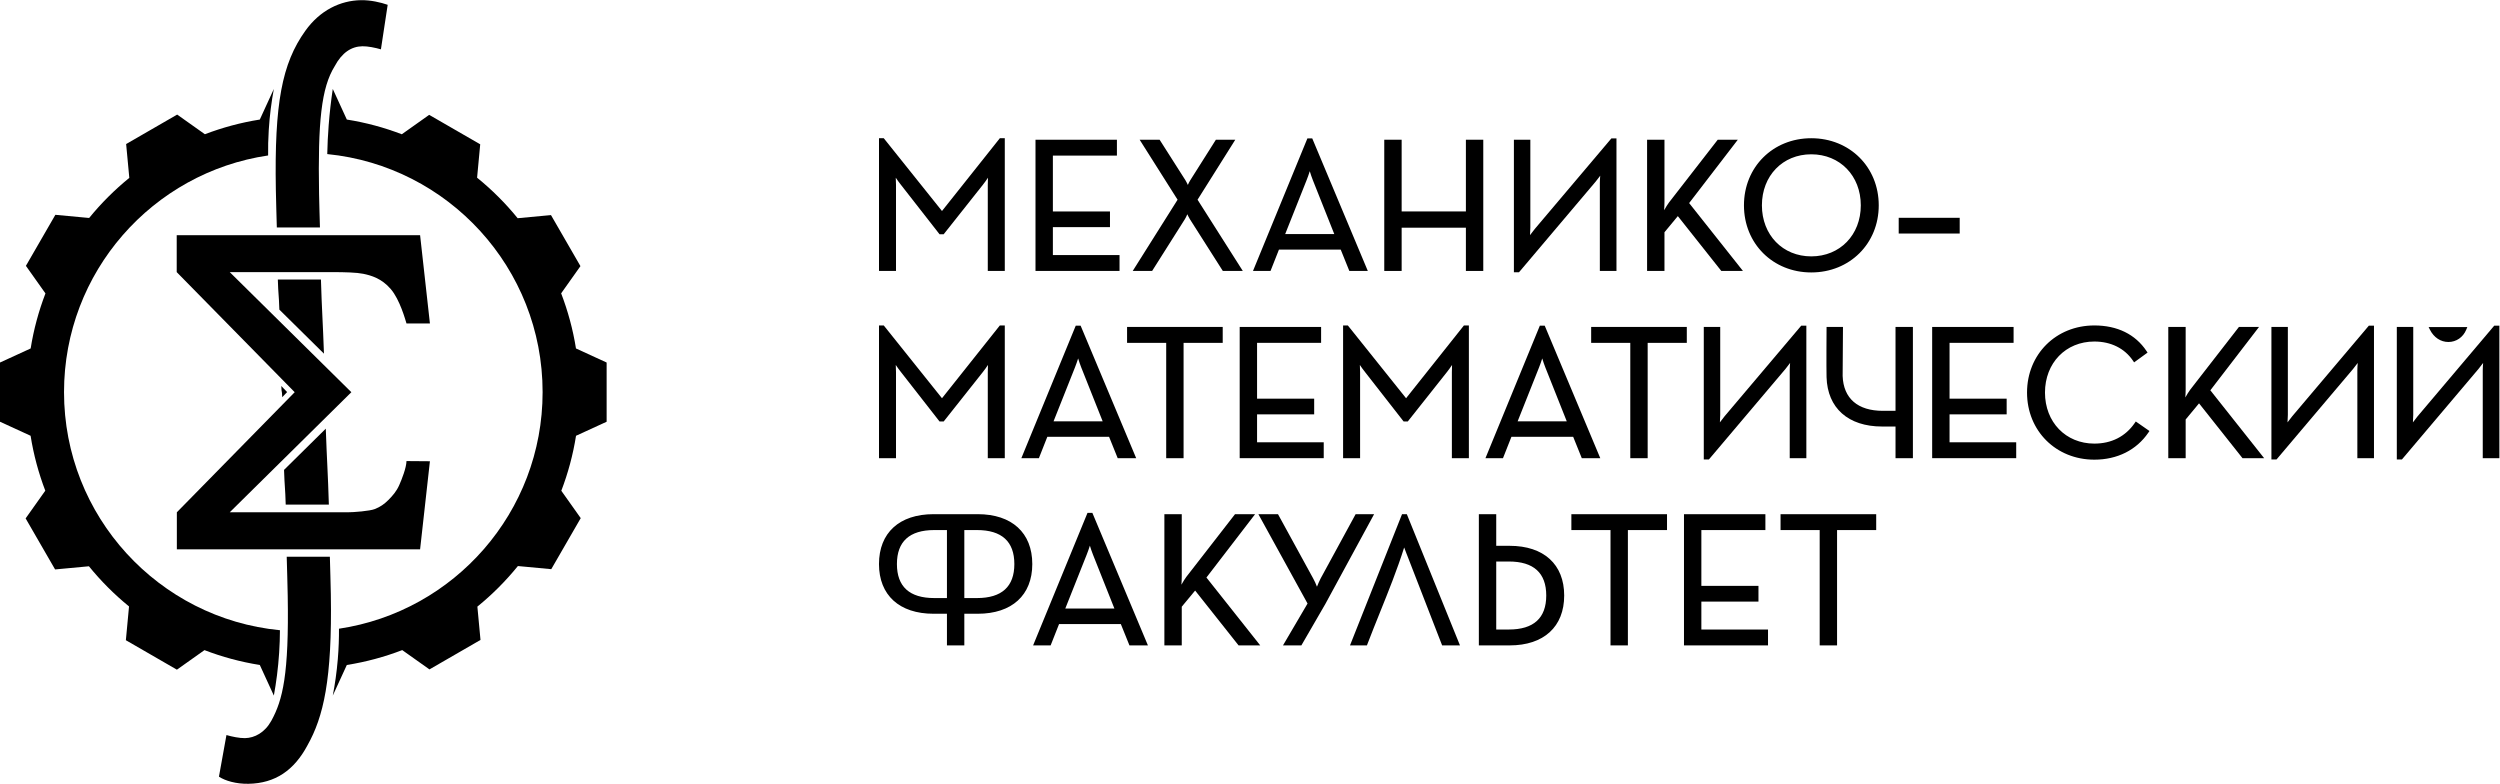 <?xml version="1.0" encoding="UTF-8" standalone="no"?>
<svg
   xmlns:dc="http://purl.org/dc/elements/1.1/"
   xmlns:cc="http://creativecommons.org/ns#"
   xmlns:rdf="http://www.w3.org/1999/02/22-rdf-syntax-ns#"
   xmlns:svg="http://www.w3.org/2000/svg"
   xmlns="http://www.w3.org/2000/svg"
   viewBox="0 0 427.187 133.933"
   height="133.933"
   width="427.187"
   xml:space="preserve"
   id="svg2"
   version="1.1">
           <defs id="defs6" />
           <g transform="matrix(1.333,0,0,-1.333,0,133.933)" id="g10">
     <g       transform="scale(0.1)"
       id="g12"><path
         id="path14"
         style="fill:#000000;fill-opacity:1;fill-rule:nonzero;stroke:none"
         d="M 358.852,196.867 C 203.512,211.934 82.07,342.797 82.07,502.09 c 0,154.078 113.618,281.551 261.629,303.375 -0.129,10.199 0.094,21.023 0.801,32.398 1.199,19.313 3.59,37.012 6.543,52.864 l -18.008,-39.231 c -24.387,-3.859 -47.922,-10.25 -70.387,-18.82 l -35.531,25.199 -65.422,-37.77 4.059,-43.371 C 146.887,761.402 129.633,744.18 114.273,725.332 L 70.977,729.383 33.207,663.965 58.27,628.625 C 49.633,606.117 43.199,582.523 39.301,558.074 L 0,540.035 v -0.351 -75.188 -0.351 l 39.23,-18.008 c 3.863,-24.391 10.25,-47.926 18.824,-70.387 l -25.203,-35.531 37.773,-65.422 43.367,4.058 c 15.332,-18.867 32.555,-36.125 51.403,-51.48 l -4.051,-43.301 65.422,-37.769 35.336,25.062 c 22.628,-8.679 46.347,-15.144 70.933,-19.035 l 18.008,-39.234 c 3.047,16.644 5.5,35 6.797,54.879 0.656,10.027 0.969,19.668 1.012,28.89" /><path
         id="path16"
         style="fill:#000000;fill-opacity:1;fill-rule:nonzero;stroke:none"
         d="m 426.586,113.098 18.004,39.234 c 24.625,3.898 48.375,10.375 71.027,19.074 l 34.895,-24.746 65.418,37.77 -3.996,42.711 c 19.058,15.496 36.464,32.933 51.937,52.011 l 42.781,-4.004 37.77,65.422 -24.887,35.086 c 8.594,22.489 14.996,46.059 18.86,70.481 l 39.234,18.008 v 0.351 75.188 0.351 l -39.301,18.039 c -3.902,24.485 -10.351,48.106 -19.008,70.645 l 24.746,34.89 -37.769,65.422 -42.711,-3.996 c -15.496,19.059 -32.934,36.465 -52.012,51.934 l 4.004,42.781 -65.422,37.77 -35.086,-24.883 c -22.488,8.593 -46.054,14.992 -70.48,18.859 l -18.004,39.231 c -2.176,-14.559 -4,-30.122 -5.273,-46.594 -0.993,-12.832 -1.563,-25.149 -1.809,-36.895 154.992,-15.402 276.055,-146.101 276.055,-305.148 0,-153.867 -113.313,-281.207 -261.032,-303.289 0.075,-12.02 -0.339,-25.039 -1.492,-38.91 -1.418,-17.063 -3.726,-32.723 -6.449,-46.793" /><path
         id="path18"
         style="fill:#000000;fill-opacity:1;fill-rule:nonzero;stroke:none"
         d="m 358.113,607.844 57.176,-56.453 c -1.398,40.382 -2.738,56.109 -3.875,95.015 h -55.262 c 0.61,-20.679 1.266,-17.383 1.961,-38.562" /><path
         id="path20"
         style="fill:#000000;fill-opacity:1;fill-rule:nonzero;stroke:none"
         d="m 368.055,502.168 -7.442,7.75 c 0.387,-11.238 0.774,-3.074 1.164,-14.332 l 6.278,6.582" /><path
         id="path22"
         style="fill:#000000;fill-opacity:1;fill-rule:nonzero;stroke:none"
         d="M 417.617,455.246 364.105,402.41 c 0.762,-23.094 1.481,-21.785 2.141,-44.48 h 55.313 c -1.164,39.968 -2.528,56.468 -3.942,97.316" /><path
         id="path24"
         style="fill:#000000;fill-opacity:1;fill-rule:nonzero;stroke:none"
         d="m 354.855,713.125 h 55.282 c -0.442,17.906 -0.832,25.859 -1.133,43.051 -1.609,92.57 2.898,136.058 19.976,163.594 9.352,17.593 21.504,25.429 35.551,25.671 7.016,0.125 16.711,-1.886 23.766,-3.941 l 8.668,57.082 c -8.836,3.118 -22.059,6.148 -34.344,5.938 -26.328,-0.46 -52.449,-12.899 -71.297,-39.375 -30,-41.918 -39.64,-93.403 -37.726,-203.395 0.328,-18.98 0.761,-28.777 1.257,-48.625" /><path
         id="path26"
         style="fill:#000000;fill-opacity:1;fill-rule:nonzero;stroke:none"
         d="m 422.844,291.055 h -55.313 c 0.5,-20.153 0.938,-30.332 1.278,-49.782 1.761,-101.289 -6.45,-133.945 -20.918,-160.339 -8.512,-15.406 -21.563,-22.164 -33.848,-22.379 -7.016,-0.121 -16.711,1.887 -23.766,3.941 L 280.664,9.156 c 7.992,-5.305 22.113,-9.418 37.91,-9.137 34.231,0.59 58.52,17.359 75.524,49.246 20.437,36.301 31.894,84.058 29.98,194.054 -0.328,18.793 -0.75,28.289 -1.234,47.735" /><path
         id="path28"
         style="fill:#000000;fill-opacity:1;fill-rule:nonzero;stroke:none"
         d="M 450.398,501.992 294.492,348.051 h 151.055 c 7.723,0 28.558,1.59 34.969,4.172 6.808,2.746 11.863,6.101 17.261,11.519 5.817,5.828 10.594,11.426 13.989,19.145 3.464,7.875 9.035,21.972 9.308,30.832 L 551.102,413.48 538.516,300.582 H 226.699 v 47.469 L 377.758,501.992 226.523,655.934 v 47.308 h 311.993 l 12.586,-113.133 h -30.028 c -1.398,4.387 -8.367,30.356 -20.168,44.121 -11.801,13.77 -25.383,17.477 -35.14,19.52 -4.371,0.871 -10.055,1.453 -17.047,1.746 -6.992,0.289 -14.133,0.438 -21.418,0.438 H 294.492 L 450.398,501.992" /><path
         id="path30"
         style="fill:#000000;fill-opacity:1;fill-rule:nonzero;stroke:none"
         d="m 1267.47,658.676 v 109.019 c 0,4.301 0.24,9.871 0.45,13.832 -2.32,-3.679 -5.82,-9.011 -9.03,-12.941 l -49.81,-62.863 h -4.09 l -49.1,62.879 c -3.19,3.918 -6.78,9.246 -9.15,12.921 0.26,-3.976 0.58,-9.55 0.58,-13.828 V 658.676 h -19.3 v 167.637 h 4.25 l 75.24,-94.051 74.77,94.051 h 4.49 V 658.676 h -19.3" /><path
         id="path32"
         style="fill:#000000;fill-opacity:1;fill-rule:nonzero;stroke:none"
         d="m 1288.02,827.563 h -6.34 l -0.75,-0.946 -73.42,-92.355 -73.89,92.363 -0.75,0.938 h -1.2 -2.4 -2.5 v -2.5 -165.137 -2.5 h 2.5 16.8 2.5 v 2.5 107.769 c 0,2.825 -0.13,6.16 -0.3,9.239 2.06,-3.047 4.45,-6.422 6.66,-9.137 l 48.7,-62.363 0.75,-0.961 h 1.22 2.88 1.21 l 0.75,0.949 49.44,62.398 c 2.21,2.711 4.56,6.078 6.57,9.125 -0.13,-3.082 -0.23,-6.422 -0.23,-9.25 v -107.769 -2.5 h 2.5 16.8 2.5 v 2.5 165.137 2.5 z m -2.5,-2.5 V 659.926 h -16.8 v 107.769 c 0,7.442 0.73,18.723 0.73,18.723 0,0 -6.24,-10.563 -11.53,-17.043 l -49.44,-62.402 h -2.88 l -48.73,62.402 c -5.28,6.48 -11.76,17.043 -11.76,17.043 0,0 0.96,-11.281 0.96,-18.723 V 659.926 h -16.8 v 165.137 h 2.4 l 75.85,-94.809 75.37,94.809 h 2.63" /><path
         id="path34"
         style="fill:#000000;fill-opacity:1;fill-rule:nonzero;stroke:none"
         d="m 1328.64,658.676 v 165.715 h 101.87 v -17.864 h -82.09 v -74.066 h 73.2 v -17.617 h -73.2 v -38.305 h 85.44 v -17.863 h -105.22" /><path
         id="path36"
         style="fill:#000000;fill-opacity:1;fill-rule:nonzero;stroke:none"
         d="M 1431.76,825.641 H 1327.39 V 657.426 h 107.72 v 2.5 15.363 2.5 h -2.5 -82.94 v 35.805 h 70.7 2.5 v 2.5 15.117 2.5 h -2.5 -70.7 v 71.566 h 79.59 2.5 v 2.5 15.364 2.5 z m -2.5,-2.5 v -15.364 h -82.09 v -76.566 h 73.2 v -15.117 h -73.2 v -40.805 h 85.44 v -15.363 h -102.72 v 163.215 h 99.37" /><path
         id="path38"
         style="fill:#000000;fill-opacity:1;fill-rule:nonzero;stroke:none"
         d="m 1568.2,658.676 -41.89,65.867 c -1.61,2.633 -3.28,6.238 -4.38,8.758 -0.96,-2.531 -2.45,-6.117 -4.06,-8.746 l -41.66,-65.879 h -21.92 l 56.71,90.058 -47.83,75.657 h 22.63 l 32.78,-51.461 c 1.58,-2.59 3.13,-6.02 4.16,-8.465 0.97,2.504 2.46,6 4.05,8.469 l 32.53,51.457 h 21.91 l -47.58,-75.653 57.2,-90.062 h -22.65" /><path
         id="path40"
         style="fill:#000000;fill-opacity:1;fill-rule:nonzero;stroke:none"
         d="m 1583.49,825.641 h -24.86 l -0.74,-1.164 -32.16,-50.887 c -1.11,-1.707 -2.16,-3.895 -3.03,-5.918 -0.9,1.973 -1.97,4.121 -3.04,5.887 l -32.43,50.921 -0.74,1.161 h -1.37 -19.68 -4.54 l 2.42,-3.836 46.21,-73.075 -55.09,-87.472 -2.41,-3.832 h 4.53 18.96 1.38 l 0.73,1.164 41.29,65.285 c 1.13,1.848 2.2,4.141 3.08,6.23 0.97,-2.078 2.11,-4.367 3.23,-6.199 l 41.55,-65.32 0.74,-1.16 h 1.37 19.68 4.55 l -2.44,3.84 -55.56,87.476 45.96,73.067 2.41,3.832 z m -4.52,-2.5 -46.8,-74.407 56.4,-88.808 h -19.68 l -41.52,65.285 c -2.65,4.32 -5.53,11.523 -5.53,11.523 0,0 -2.39,-7.203 -5.04,-11.523 l -41.28,-65.285 h -18.96 l 55.92,88.808 -47.04,74.407 h 19.68 l 32.4,-50.883 c 2.64,-4.324 5.29,-11.281 5.29,-11.281 0,0 2.39,7.195 5.03,11.281 l 32.17,50.883 h 18.96" /><path
         id="path42"
         style="fill:#000000;fill-opacity:1;fill-rule:nonzero;stroke:none"
         d="m 1712.24,703.422 -28.12,70.773 c -1.95,4.805 -3.92,11.239 -5.12,15.395 -1.27,-4.156 -3.33,-10.598 -5.28,-15.402 l -28.12,-70.766 z m 18.28,-44.746 -11.04,27.363 h -80.87 l -10.8,-27.363 h -19.76 l 68.71,167.394 h 4.55 l 70.18,-167.394 h -20.97" /><path
         id="path44"
         style="fill:#000000;fill-opacity:1;fill-rule:nonzero;stroke:none"
         d="m 1647.44,704.672 27.44,69.062 c 1.44,3.532 2.91,7.86 4.09,11.559 1.13,-3.703 2.56,-8.035 3.99,-11.574 l 27.44,-69.047 h -62.96 z m 34.7,122.648 h -6.22 l -0.63,-1.55 -67.69,-164.895 -1.41,-3.449 h 3.72 17.05 1.7 l 0.62,1.582 10.18,25.781 h 79.18 l 10.41,-25.797 0.63,-1.566 h 1.68 18.25 3.76 l -1.46,3.469 -69.12,164.89 -0.65,1.535 z m -38.38,-125.148 h 70.32 l -28.8,72.484 c -3.12,7.684 -6.24,19.442 -6.24,19.442 0,0 -3.36,-11.758 -6.48,-19.442 l -28.8,-72.484 m 36.72,122.648 69.13,-164.894 h -18.25 l -11.04,27.363 h -82.56 l -10.8,-27.363 h -17.05 l 67.69,164.894 h 2.88" /><path
         id="path46"
         style="fill:#000000;fill-opacity:1;fill-rule:nonzero;stroke:none"
         d="m 1880.35,658.676 v 55.445 h -84.86 v -55.445 h -19.78 v 165.715 h 19.78 v -91.93 h 84.86 v 91.93 h 19.78 V 658.676 h -19.78" /><path
         id="path48"
         style="fill:#000000;fill-opacity:1;fill-rule:nonzero;stroke:none"
         d="m 1901.38,825.641 h -22.28 v -91.93 h -82.36 v 89.43 2.5 h -2.5 -17.28 -2.5 v -2.5 -163.215 -2.5 h 2.5 17.28 2.5 v 2.5 52.945 h 82.36 v -52.945 -2.5 h 2.5 17.28 2.5 v 2.5 163.215 2.5 z m -2.5,-2.5 V 659.926 h -17.28 v 55.445 h -87.36 v -55.445 h -17.28 v 163.215 h 17.28 v -91.93 h 87.36 v 91.93 h 17.28" /><path
         id="path50"
         style="fill:#000000;fill-opacity:1;fill-rule:nonzero;stroke:none"
         d="m 1941.88,656.996 v 167.395 h 18.58 V 712.973 c 0,-4.207 -0.42,-9.973 -0.77,-13.969 2.39,3.316 5.91,8.101 8.64,11.402 l 97.83,115.664 h 4.71 V 658.676 h -18.82 v 111.422 c 0,4.16 0.5,9.832 0.91,13.828 -2.39,-3.305 -5.85,-8.008 -8.54,-11.266 l -97.83,-115.664 h -4.71" /><path
         id="path52"
         style="fill:#000000;fill-opacity:1;fill-rule:nonzero;stroke:none"
         d="m 2072.12,827.32 h -6.54 l -0.75,-0.886 -97.45,-115.211 c -1.89,-2.285 -4.11,-5.219 -6.09,-7.903 0.23,3.246 0.42,6.801 0.42,9.653 v 110.168 2.5 h -2.5 -16.08 -2.5 v -2.5 -164.895 -2.5 h 2.5 2.88 1.16 l 0.75,0.887 97.44,115.211 c 1.84,2.222 3.99,5.051 5.93,7.672 -0.27,-3.184 -0.49,-6.633 -0.49,-9.418 v -110.172 -2.5 h 2.5 16.32 2.5 v 2.5 164.894 2.5 z m -2.5,-2.5 V 659.926 h -16.32 v 110.172 c 0,6.957 1.44,18.48 1.44,18.48 0,0 -6.72,-9.598 -11.29,-15.121 l -97.44,-115.211 h -2.88 v 164.895 h 16.08 V 712.973 c 0,-6.961 -1.2,-18.485 -1.2,-18.485 0,0 6.72,9.602 11.28,15.121 l 97.45,115.211 h 2.88" /><path
         id="path54"
         style="fill:#000000;fill-opacity:1;fill-rule:nonzero;stroke:none"
         d="m 2207.11,658.676 -56.3,71.031 -18.7,-22.574 0.29,-48.457 h -19.79 v 165.715 h 19.79 v -78.536 c 0,-5.242 -0.45,-11.261 -0.88,-16.226 2.66,4.922 6.32,11.394 8.95,14.824 l 62.07,79.938 h 22.59 l -61.44,-79.969 67.97,-85.746 h -24.55" /><path
         id="path56"
         style="fill:#000000;fill-opacity:1;fill-rule:nonzero;stroke:none"
         d="m 2227.66,825.641 h -25.73 l -0.75,-0.969 -61.69,-79.442 c -1.83,-2.39 -4.14,-6.199 -6.27,-9.953 0.24,3.524 0.43,7.203 0.43,10.578 v 77.286 2.5 h -2.5 -17.29 -2.5 v -2.5 -163.215 -2.5 h 2.5 17.29 2.5 v 2.5 47.101 l 17.13,20.696 54.97,-69.348 0.75,-0.949 h 1.21 21.36 5.18 l -3.22,4.054 -65.75,82.958 59.29,77.179 3.09,4.024 z m -5.07,-2.5 -60.48,-78.727 66.96,-84.488 h -21.36 l -56.88,71.769 -19.68,-23.765 v -48.004 h -17.29 v 163.215 h 17.29 v -77.286 c 0,-7.683 -0.97,-17.042 -1.45,-22.324 3.6,6.961 8.64,16.082 11.76,20.164 l 61.69,79.446 h 19.44" /><path
         id="path58"
         style="fill:#000000;fill-opacity:1;fill-rule:nonzero;stroke:none"
         d="m 2321.82,808.207 c -37.38,0 -64.51,-28.039 -64.51,-66.676 0,-38.633 27.13,-66.672 64.51,-66.672 37.53,0 64.76,28.039 64.76,66.672 0,38.637 -27.23,66.676 -64.76,66.676 z m 0,-151.449 c -48.46,0 -85.02,36.445 -85.02,84.773 0,48.336 36.56,84.782 85.02,84.782 48.61,0 85.26,-36.446 85.26,-84.782 0,-48.328 -36.65,-84.773 -85.26,-84.773" /><path
         id="path60"
         style="fill:#000000;fill-opacity:1;fill-rule:nonzero;stroke:none"
         d="m 2321.82,676.109 c -36.66,0 -63.26,27.516 -63.26,65.422 0,37.91 26.6,65.426 63.26,65.426 36.8,0 63.51,-27.516 63.51,-65.426 0,-37.906 -26.71,-65.422 -63.51,-65.422 z m 0,151.454 c -49.18,0 -86.27,-36.985 -86.27,-86.032 0,-49.043 37.09,-86.023 86.27,-86.023 49.32,0 86.51,36.98 86.51,86.023 0,49.047 -37.19,86.032 -86.51,86.032 z m 0,-153.954 c 38.17,0 66.01,29.043 66.01,67.922 0,38.883 -27.84,67.926 -66.01,67.926 -37.92,0 -65.76,-29.043 -65.76,-67.926 0,-38.879 27.84,-67.922 65.76,-67.922 m 0,151.454 c 46.57,0 84.01,-34.325 84.01,-83.532 0,-49.203 -37.44,-83.523 -84.01,-83.523 -46.32,0 -83.77,34.32 -83.77,83.523 0,49.207 37.45,83.532 83.77,83.532" /><path
         id="path62"
         style="fill:#000000;fill-opacity:1;fill-rule:nonzero;stroke:none"
         d="m 2435.16,706.68 v 17.621 h 75.69 V 706.68 h -75.69" /><path
         id="path64"
         style="fill:#000000;fill-opacity:1;fill-rule:nonzero;stroke:none"
         d="m 2512.1,725.551 h -78.19 V 705.43 h 78.19 v 2.5 15.121 2.5 z m -2.5,-2.5 V 707.93 h -73.19 v 15.121 h 73.19" /><path
         id="path66"
         style="fill:#000000;fill-opacity:1;fill-rule:nonzero;stroke:none"
         d="m 1267.47,418.676 v 109.019 c 0,4.301 0.24,9.871 0.45,13.832 -2.32,-3.679 -5.82,-9.011 -9.03,-12.941 l -49.81,-62.863 h -4.09 l -49.1,62.879 c -3.19,3.918 -6.78,9.246 -9.15,12.921 0.26,-3.976 0.58,-9.55 0.58,-13.828 V 418.676 h -19.3 v 167.637 h 4.25 l 75.24,-94.051 74.77,94.051 h 4.49 V 418.676 h -19.3" /><path
         id="path68"
         style="fill:#000000;fill-opacity:1;fill-rule:nonzero;stroke:none"
         d="m 1288.02,587.563 h -6.34 l -0.75,-0.946 -73.42,-92.355 -73.89,92.363 -0.75,0.938 h -1.2 -2.4 -2.5 v -2.5 -165.137 -2.5 h 2.5 16.8 2.5 v 2.5 107.769 c 0,2.825 -0.13,6.16 -0.3,9.239 2.06,-3.047 4.45,-6.422 6.66,-9.137 l 48.7,-62.363 0.75,-0.961 h 1.22 2.88 1.21 l 0.75,0.949 49.44,62.398 c 2.21,2.711 4.56,6.078 6.57,9.125 -0.13,-3.082 -0.23,-6.422 -0.23,-9.25 v -107.769 -2.5 h 2.5 16.8 2.5 v 2.5 165.137 2.5 z m -2.5,-2.5 V 419.926 h -16.8 v 107.769 c 0,7.442 0.73,18.723 0.73,18.723 0,0 -6.24,-10.563 -11.53,-17.043 l -49.44,-62.402 h -2.88 l -48.73,62.402 c -5.28,6.48 -11.76,17.043 -11.76,17.043 0,0 0.96,-11.281 0.96,-18.723 V 419.926 h -16.8 v 165.137 h 2.4 l 75.85,-94.809 75.37,94.809 h 2.63" /><path
         id="path70"
         style="fill:#000000;fill-opacity:1;fill-rule:nonzero;stroke:none"
         d="m 1415.32,463.422 -28.13,70.773 c -1.94,4.805 -3.91,11.239 -5.11,15.395 -1.27,-4.156 -3.33,-10.598 -5.29,-15.402 l -28.12,-70.766 z m 18.28,-44.746 -11.04,27.363 h -80.88 l -10.8,-27.363 h -19.75 l 68.71,167.394 h 4.55 l 70.17,-167.394 h -20.96" /><path
         id="path72"
         style="fill:#000000;fill-opacity:1;fill-rule:nonzero;stroke:none"
         d="m 1350.52,464.672 27.44,69.062 c 1.43,3.532 2.9,7.86 4.09,11.559 1.13,-3.703 2.55,-8.035 3.99,-11.574 l 27.44,-69.047 h -62.96 z m 34.7,122.648 H 1379 l -0.64,-1.55 -67.68,-164.895 -1.42,-3.449 h 3.73 17.04 1.7 l 0.63,1.582 10.17,25.781 h 79.18 l 10.41,-25.797 0.63,-1.566 h 1.69 18.24 3.76 l -1.45,3.469 -69.13,164.89 -0.64,1.535 z m -38.39,-125.148 h 70.33 l -28.8,72.484 c -3.12,7.684 -6.24,19.442 -6.24,19.442 0,0 -3.36,-11.758 -6.48,-19.442 l -28.81,-72.484 m 36.73,122.648 69.12,-164.894 h -18.24 l -11.04,27.363 h -82.57 l -10.8,-27.363 h -17.04 l 67.69,164.894 h 2.88" /><path
         id="path74"
         style="fill:#000000;fill-opacity:1;fill-rule:nonzero;stroke:none"
         d="m 1496.18,418.676 v 147.851 h -50.16 v 17.864 h 120.11 v -17.864 h -50.17 V 418.676 h -19.78" /><path
         id="path76"
         style="fill:#000000;fill-opacity:1;fill-rule:nonzero;stroke:none"
         d="m 1567.38,585.641 h -122.61 v -20.364 h 50.16 v -145.351 -2.5 h 2.5 17.28 2.5 v 2.5 145.351 h 47.67 2.5 v 2.5 15.364 2.5 z m -2.5,-2.5 v -15.364 h -50.17 V 419.926 h -17.28 v 147.851 h -50.16 v 15.364 h 117.61" /><path
         id="path78"
         style="fill:#000000;fill-opacity:1;fill-rule:nonzero;stroke:none"
         d="m 1590.38,418.676 v 165.715 h 101.87 v -17.864 h -82.09 v -74.066 h 73.21 v -17.617 h -73.21 v -38.305 h 85.45 v -17.863 h -105.23" /><path
         id="path80"
         style="fill:#000000;fill-opacity:1;fill-rule:nonzero;stroke:none"
         d="M 1693.5,585.641 H 1589.13 V 417.426 h 107.73 v 2.5 15.363 2.5 h -2.5 -82.95 v 35.805 h 70.71 2.5 v 2.5 15.117 2.5 h -2.5 -70.71 v 71.566 h 79.59 2.5 v 2.5 15.364 2.5 z m -2.5,-2.5 v -15.364 h -82.09 v -76.566 h 73.21 v -15.117 h -73.21 v -40.805 h 85.45 V 419.926 H 1591.63 V 583.141 H 1691" /><path
         id="path82"
         style="fill:#000000;fill-opacity:1;fill-rule:nonzero;stroke:none"
         d="m 1862.38,418.676 v 109.019 c 0,4.301 0.24,9.871 0.44,13.832 -2.31,-3.679 -5.82,-9.011 -9.02,-12.941 l -49.81,-62.863 h -4.09 l -49.1,62.879 c -3.2,3.918 -6.77,9.246 -9.16,12.921 0.27,-3.968 0.59,-9.55 0.59,-13.828 V 418.676 h -19.3 v 167.637 h 4.25 l 75.24,-94.051 74.77,94.051 h 4.49 V 418.676 h -19.3" /><path
         id="path84"
         style="fill:#000000;fill-opacity:1;fill-rule:nonzero;stroke:none"
         d="m 1882.93,587.563 h -6.34 l -0.75,-0.946 -73.42,-92.355 -73.89,92.363 -0.75,0.938 h -1.2 -2.4 -2.5 v -2.5 -165.137 -2.5 h 2.5 16.8 2.5 v 2.5 107.769 c 0,2.825 -0.13,6.16 -0.3,9.239 2.06,-3.047 4.45,-6.422 6.67,-9.137 l 48.68,-62.363 0.76,-0.961 h 1.22 2.88 1.21 l 0.75,0.949 49.44,62.398 c 2.21,2.711 4.56,6.078 6.57,9.125 -0.13,-3.082 -0.23,-6.422 -0.23,-9.25 v -107.769 -2.5 h 2.5 16.8 2.5 v 2.5 165.137 2.5 z m -2.5,-2.5 V 419.926 h -16.8 v 107.769 c 0,7.442 0.72,18.723 0.72,18.723 0,0 -6.24,-10.563 -11.52,-17.043 l -49.44,-62.402 h -2.88 l -48.73,62.402 c -5.28,6.48 -11.76,17.043 -11.76,17.043 0,0 0.96,-11.281 0.96,-18.723 V 419.926 h -16.8 v 165.137 h 2.4 l 75.84,-94.809 75.38,94.809 h 2.63" /><path
         id="path86"
         style="fill:#000000;fill-opacity:1;fill-rule:nonzero;stroke:none"
         d="m 2010.23,463.422 -28.12,70.773 c -1.95,4.805 -3.92,11.239 -5.12,15.395 -1.27,-4.156 -3.33,-10.598 -5.28,-15.402 l -28.12,-70.766 z m 18.28,-44.746 -11.04,27.363 h -80.88 l -10.8,-27.363 h -19.75 l 68.71,167.394 h 4.55 l 70.18,-167.394 h -20.97" /><path
         id="path88"
         style="fill:#000000;fill-opacity:1;fill-rule:nonzero;stroke:none"
         d="m 1945.43,464.672 27.44,69.062 c 1.44,3.532 2.91,7.86 4.09,11.559 1.13,-3.703 2.55,-8.035 3.99,-11.574 l 27.44,-69.047 h -62.96 z m 34.7,122.648 h -6.22 l -0.63,-1.55 -67.69,-164.895 -1.42,-3.449 h 3.73 17.04 1.7 l 0.63,1.582 10.18,25.781 h 79.18 l 10.4,-25.797 0.64,-1.566 h 1.68 18.25 3.75 l -1.45,3.469 -69.13,164.89 -0.64,1.535 z m -38.38,-125.148 h 70.32 l -28.8,72.484 c -3.12,7.684 -6.24,19.442 -6.24,19.442 0,0 -3.36,-11.758 -6.48,-19.442 l -28.8,-72.484 m 36.72,122.648 69.13,-164.894 h -18.25 l -11.04,27.363 h -82.57 l -10.8,-27.363 h -17.04 l 67.69,164.894 h 2.88" /><path
         id="path90"
         style="fill:#000000;fill-opacity:1;fill-rule:nonzero;stroke:none"
         d="m 2091.09,418.676 v 147.851 h -50.16 v 17.864 h 120.11 v -17.864 h -50.17 V 418.676 h -19.78" /><path
         id="path92"
         style="fill:#000000;fill-opacity:1;fill-rule:nonzero;stroke:none"
         d="m 2162.29,585.641 h -122.61 v -20.364 h 50.16 v -145.351 -2.5 h 2.5 17.28 2.5 v 2.5 145.351 h 47.67 2.5 v 2.5 15.364 2.5 z m -2.5,-2.5 v -15.364 h -50.17 V 419.926 h -17.28 v 147.851 h -50.16 v 15.364 h 117.61" /><path
         id="path94"
         style="fill:#000000;fill-opacity:1;fill-rule:nonzero;stroke:none"
         d="m 2185.29,416.996 v 167.395 h 18.58 V 472.973 c 0,-4.207 -0.42,-9.973 -0.77,-13.969 2.39,3.316 5.91,8.101 8.64,11.402 l 97.83,115.664 h 4.71 V 418.676 h -18.82 v 111.422 c 0,4.16 0.5,9.832 0.91,13.828 -2.39,-3.305 -5.85,-8.008 -8.54,-11.266 L 2190,416.996 h -4.71" /><path
         id="path96"
         style="fill:#000000;fill-opacity:1;fill-rule:nonzero;stroke:none"
         d="m 2315.53,587.32 h -6.54 l -0.74,-0.886 -97.46,-115.211 c -1.89,-2.285 -4.11,-5.219 -6.09,-7.903 0.23,3.246 0.42,6.801 0.42,9.653 v 110.168 2.5 h -2.5 -16.08 -2.5 v -2.5 -164.895 -2.5 h 2.5 2.88 1.16 l 0.75,0.887 97.45,115.211 c 1.83,2.222 3.98,5.051 5.92,7.672 -0.27,-3.184 -0.49,-6.633 -0.49,-9.418 v -110.172 -2.5 h 2.5 16.32 2.5 v 2.5 164.894 2.5 z m -2.5,-2.5 V 419.926 h -16.32 v 110.172 c 0,6.957 1.44,18.48 1.44,18.48 0,0 -6.72,-9.598 -11.28,-15.121 l -97.45,-115.211 h -2.88 v 164.895 h 16.08 V 472.973 c 0,-6.961 -1.2,-18.485 -1.2,-18.485 0,0 6.72,9.602 11.28,15.121 l 97.45,115.211 h 2.88" /><path
         id="path98"
         style="fill:#000000;fill-opacity:1;fill-rule:nonzero;stroke:none"
         d="m 2431.08,418.676 v 40.566 h -18.44 c -42.71,0 -68.87,23.219 -69.97,62.11 -0.34,11.906 -0.01,61.3 0,61.796 l 0.01,1.243 h 18.54 l -0.42,-61.696 c 1.04,-29.109 20.29,-45.836 52.81,-45.836 h 17.47 v 107.532 h 19.78 V 418.676 h -19.78" /><path
         id="path100"
         style="fill:#000000;fill-opacity:1;fill-rule:nonzero;stroke:none"
         d="m 2452.11,585.641 h -22.28 V 478.113 h -16.22 c -32.22,0 -50.53,15.867 -51.56,44.684 l 0.41,60.328 0.02,2.516 h -2.52 -16.04 -2.49 l -0.01,-2.481 c -0.01,-0.5 -0.34,-49.918 0,-61.844 1.13,-39.648 27.75,-63.32 71.22,-63.32 h 17.19 v -38.066 -2.5 h 2.5 17.28 2.5 v 2.5 163.211 2.5 z m -2.5,-2.5 V 419.93 h -17.28 v 40.566 h -19.69 c -44.64,0 -67.71,25.324 -68.72,60.891 -0.35,12.019 0,61.754 0,61.754 h 16.04 l -0.41,-60.434 c 0.96,-26.855 17.33,-47.094 54.06,-47.094 h 18.72 v 107.528 h 17.28" /><path
         id="path102"
         style="fill:#000000;fill-opacity:1;fill-rule:nonzero;stroke:none"
         d="m 2478.06,418.676 v 165.715 h 101.87 v -17.864 h -82.09 v -74.066 h 73.21 v -17.617 h -73.21 v -38.305 h 85.45 v -17.863 h -105.23" /><path
         id="path104"
         style="fill:#000000;fill-opacity:1;fill-rule:nonzero;stroke:none"
         d="M 2581.18,585.641 H 2476.81 V 417.426 h 107.73 v 2.5 15.363 2.5 h -2.5 -82.95 v 35.805 h 70.71 2.5 v 2.5 15.117 2.5 h -2.5 -70.71 v 71.566 h 79.59 2.5 v 2.5 15.364 2.5 z m -2.5,-2.5 v -15.364 h -82.09 v -76.566 h 73.21 v -15.117 h -73.21 v -40.805 h 85.45 v -15.363 h -102.73 v 163.215 h 99.37" /><path
         id="path106"
         style="fill:#000000;fill-opacity:1;fill-rule:nonzero;stroke:none"
         d="m 2684.69,416.762 c -48.47,0 -85.02,36.445 -85.02,84.769 0,48.336 36.55,84.782 85.02,84.782 29.01,0 51.78,-11.145 65.84,-32.243 l 0.67,-1 -15.23,-11.062 -0.72,1.074 c -10.97,16.199 -28.92,25.125 -50.56,25.125 -37.39,0 -64.52,-28.039 -64.52,-66.676 0,-38.633 27.13,-66.672 64.52,-66.672 22.39,0 40.62,9.278 52.73,26.821 l 0.71,1.035 15.49,-10.785 -0.69,-1.024 c -15.02,-22.015 -39.26,-34.144 -68.24,-34.144" /><path
         id="path108"
         style="fill:#000000;fill-opacity:1;fill-rule:nonzero;stroke:none"
         d="m 2684.69,587.563 c -49.19,0 -86.27,-36.985 -86.27,-86.032 0,-49.043 37.08,-86.023 86.27,-86.023 29.41,0 54.01,12.32 69.27,34.695 l 1.39,2.047 -2.03,1.414 -13.45,9.359 -2.06,1.434 -1.42,-2.066 c -11.87,-17.196 -29.74,-26.282 -51.7,-26.282 -36.66,0 -63.27,27.516 -63.27,65.422 0,37.91 26.61,65.426 63.27,65.426 21.21,0 38.8,-8.73 49.53,-24.578 l 1.45,-2.145 2.09,1.524 13.2,9.597 1.94,1.415 -1.33,1.996 c -14.3,21.457 -37.43,32.797 -66.88,32.797 z m 0,-2.5 c 28.79,0 50.88,-10.805 64.8,-31.684 l -13.2,-9.602 c -10.56,15.602 -28.08,25.68 -51.6,25.68 -38.17,0 -65.77,-29.043 -65.77,-67.926 0,-38.879 27.6,-67.922 65.77,-67.922 23.75,0 42,10.321 53.75,27.364 l 13.45,-9.364 c -14.4,-21.121 -37.92,-33.601 -67.2,-33.601 -46.33,0 -83.77,34.32 -83.77,83.523 0,49.207 37.44,83.532 83.77,83.532" /><path
         id="path110"
         style="fill:#000000;fill-opacity:1;fill-rule:nonzero;stroke:none"
         d="m 2875.22,418.676 -56.3,71.031 -18.7,-22.574 0.29,-48.457 h -19.78 v 165.715 h 19.78 v -78.536 c 0,-5.246 -0.44,-11.265 -0.88,-16.238 2.66,4.93 6.34,11.414 8.95,14.836 l 62.07,79.938 h 22.6 l -61.45,-79.969 67.97,-85.746 h -24.55" /><path
         id="path112"
         style="fill:#000000;fill-opacity:1;fill-rule:nonzero;stroke:none"
         d="m 2895.78,585.641 h -25.74 l -0.75,-0.969 -61.69,-79.442 c -1.82,-2.386 -4.13,-6.203 -6.27,-9.968 0.24,3.527 0.43,7.215 0.43,10.593 v 77.286 2.5 h -2.5 -17.28 -2.5 v -2.5 -163.215 -2.5 h 2.5 17.28 2.5 v 2.5 47.101 l 17.14,20.696 54.97,-69.348 0.75,-0.949 h 1.21 21.36 5.17 l -3.22,4.054 -65.75,82.958 59.3,77.179 3.09,4.024 z m -5.07,-2.5 -60.49,-78.727 66.97,-84.488 h -21.36 l -56.89,71.769 -19.68,-23.765 v -48.004 h -17.28 v 163.215 h 17.28 v -77.286 c 0,-7.683 -0.96,-17.042 -1.44,-22.324 3.6,6.961 8.64,16.082 11.76,20.164 l 61.69,79.446 h 19.44" /><path
         id="path114"
         style="fill:#000000;fill-opacity:1;fill-rule:nonzero;stroke:none"
         d="m 2912.93,416.996 v 167.395 h 18.57 V 472.973 c 0,-4.207 -0.43,-9.981 -0.77,-13.973 2.39,3.313 5.92,8.105 8.64,11.406 l 97.83,115.664 h 4.71 V 418.676 h -18.82 v 111.422 c 0,4.16 0.5,9.832 0.91,13.832 -2.39,-3.309 -5.85,-8.012 -8.53,-11.27 l -97.85,-115.664 h -4.69" /><path
         id="path116"
         style="fill:#000000;fill-opacity:1;fill-rule:nonzero;stroke:none"
         d="m 3043.16,587.32 h -6.54 l -0.75,-0.886 -97.44,-115.211 c -1.89,-2.289 -4.12,-5.223 -6.1,-7.914 0.23,3.25 0.42,6.808 0.42,9.664 v 110.168 2.5 h -2.5 -16.07 -2.5 v -2.5 -164.895 -2.5 h 2.5 2.87 1.16 l 0.75,0.887 97.45,115.211 c 1.83,2.222 3.98,5.051 5.92,7.672 -0.27,-3.184 -0.49,-6.633 -0.49,-9.418 v -110.172 -2.5 h 2.5 16.32 2.5 v 2.5 164.894 2.5 z m -2.5,-2.5 V 419.926 h -16.32 v 110.172 c 0,6.957 1.44,18.48 1.44,18.48 0,0 -6.72,-9.598 -11.28,-15.121 l -97.45,-115.211 h -2.87 v 164.895 h 16.07 V 472.973 c 0,-6.961 -1.2,-18.485 -1.2,-18.485 0,0 6.73,9.602 11.29,15.121 l 97.44,115.211 h 2.88" /><path
         id="path118"
         style="fill:#000000;fill-opacity:1;fill-rule:nonzero;stroke:none"
         d="m 3073.67,416.996 v 167.395 h 18.57 V 472.973 c 0,-4.207 -0.43,-9.981 -0.77,-13.973 2.39,3.313 5.92,8.105 8.64,11.406 l 97.84,115.664 h 4.7 V 418.676 h -18.81 v 111.422 c 0,4.16 0.49,9.832 0.9,13.832 -2.39,-3.309 -5.85,-8.012 -8.53,-11.27 l -97.84,-115.664 h -4.7" /><path
         id="path120"
         style="fill:#000000;fill-opacity:1;fill-rule:nonzero;stroke:none"
         d="m 3203.9,587.32 h -6.54 l -0.75,-0.886 -97.44,-115.211 c -1.89,-2.289 -4.12,-5.223 -6.1,-7.914 0.23,3.25 0.42,6.808 0.42,9.664 v 110.168 2.5 h -2.5 -16.07 -2.5 v -2.5 -164.895 -2.5 h 2.5 2.87 1.16 l 0.75,0.887 97.45,115.211 c 1.84,2.222 3.99,5.051 5.92,7.672 -0.27,-3.184 -0.48,-6.633 -0.48,-9.418 v -110.172 -2.5 h 2.5 16.31 2.5 v 2.5 164.894 2.5 z m -2.5,-2.5 V 419.926 h -16.31 v 110.172 c 0,6.957 1.43,18.48 1.43,18.48 0,0 -6.72,-9.598 -11.28,-15.121 l -97.45,-115.211 h -2.87 v 164.895 h 16.07 V 472.973 c 0,-6.961 -1.2,-18.485 -1.2,-18.485 0,0 6.73,9.602 11.29,15.121 l 97.44,115.211 h 2.88" /><path
         id="path122"
         style="fill:#000000;fill-opacity:1;fill-rule:evenodd;stroke:none"
         d="m 3138.51,567.605 c -9.29,0 -17.66,5.528 -22.36,14.793 l -0.93,1.817 h 45.72 l -0.73,-1.731 c -3.82,-9.179 -12.14,-14.879 -21.7,-14.879" /><path
         id="path124"
         style="fill:#000000;fill-opacity:1;fill-rule:nonzero;stroke:none"
         d="m 3162.81,585.465 h -49.62 l 1.85,-3.633 c 4.92,-9.691 13.7,-15.473 23.48,-15.473 10.07,0 18.83,5.993 22.85,15.645 l 1.44,3.461 z m -3.75,-2.5 c -3.81,-9.16 -12.06,-14.106 -20.54,-14.106 -8.08,0 -16.37,4.489 -21.26,14.106 h 41.8" /><path
         id="path126"
         style="fill:#000000;fill-opacity:1;fill-rule:nonzero;stroke:none"
         d="m 1197.65,326.527 c -32.61,0 -49.15,-15.086 -49.15,-44.832 0,-29.746 16.54,-44.836 49.15,-44.836 h 17.47 v 89.668 z m 54.73,-89.668 c 32.61,0 49.15,15.09 49.15,44.836 0,29.746 -16.54,44.832 -49.15,44.832 h -17.48 v -89.668 z m -37.26,-58.183 v 40.566 h -18.43 c -43.01,0 -68.69,23.352 -68.69,62.453 0,39.258 25.68,62.696 68.69,62.696 h 56.65 c 43.01,0 68.69,-23.438 68.69,-62.696 0,-39.101 -25.68,-62.453 -68.69,-62.453 h -18.44 v -40.566 h -19.78" /><path
         id="path128"
         style="fill:#000000;fill-opacity:1;fill-rule:nonzero;stroke:none"
         d="m 1197.65,238.109 c -31.78,0 -47.9,14.664 -47.9,43.586 0,28.918 16.12,43.582 47.9,43.582 h 16.22 v -87.168 h -16.22 z m 38.5,87.168 h 16.23 c 31.78,0 47.9,-14.664 47.9,-43.582 0,-28.922 -16.12,-43.586 -47.9,-43.586 h -16.23 v 87.168 z m 17.19,20.364 h -56.65 c -43.79,0 -69.94,-23.907 -69.94,-63.946 0,-39.89 26.15,-63.707 69.94,-63.707 h 17.18 v -38.062 -2.5 h 2.5 17.28 2.5 v 2.5 38.062 h 17.19 c 43.79,0 69.94,23.817 69.94,63.707 0,40.039 -26.15,63.946 -69.94,63.946 z m -55.69,-110.032 h 18.72 v 92.168 h -18.72 c -36.72,0 -50.4,-19.199 -50.4,-46.082 0,-26.882 13.68,-46.086 50.4,-46.086 m 36,0 h 18.73 c 36.72,0 50.4,19.204 50.4,46.086 0,26.883 -13.68,46.082 -50.4,46.082 h -18.73 v -92.168 m 19.69,107.532 c 44.64,0 67.44,-24.723 67.44,-61.446 0,-36.004 -22.8,-61.207 -67.44,-61.207 h -19.69 v -40.562 h -17.28 v 40.562 h -19.68 c -44.64,0 -67.44,25.203 -67.44,61.207 0,36.723 22.8,61.446 67.44,61.446 h 19.68 17.28 19.69" /><path
         id="path130"
         style="fill:#000000;fill-opacity:1;fill-rule:nonzero;stroke:none"
         d="m 1430.37,223.422 -28.12,70.773 c -1.95,4.805 -3.92,11.239 -5.12,15.399 -1.27,-4.16 -3.33,-10.606 -5.28,-15.41 l -28.12,-70.762 z m 18.28,-44.746 -11.04,27.363 h -80.87 l -10.8,-27.363 h -19.76 l 68.71,167.394 h 4.55 l 70.18,-167.394 h -20.97" /><path
         id="path132"
         style="fill:#000000;fill-opacity:1;fill-rule:nonzero;stroke:none"
         d="m 1365.57,224.672 27.44,69.062 c 1.44,3.532 2.91,7.86 4.09,11.559 1.13,-3.703 2.56,-8.035 3.99,-11.574 l 27.44,-69.047 h -62.96 z m 34.7,122.648 h -6.22 l -0.63,-1.55 -67.69,-164.895 -1.41,-3.449 h 3.72 17.05 1.7 l 0.62,1.582 10.18,25.781 h 79.18 l 10.41,-25.797 0.63,-1.566 h 1.68 18.25 3.76 l -1.46,3.469 -69.12,164.89 -0.65,1.535 z m -38.38,-125.148 h 70.32 l -28.8,72.484 c -3.12,7.684 -6.24,19.442 -6.24,19.442 0,0 -3.36,-11.758 -6.48,-19.442 l -28.8,-72.484 m 36.72,122.648 69.13,-164.894 h -18.25 l -11.04,27.363 h -82.56 l -10.8,-27.363 h -17.05 l 67.69,164.894 h 2.88" /><path
         id="path134"
         style="fill:#000000;fill-opacity:1;fill-rule:nonzero;stroke:none"
         d="m 1588.33,178.676 -56.3,71.035 -18.7,-22.578 0.29,-48.457 h -19.78 v 165.715 h 19.78 v -78.536 c 0,-5.246 -0.45,-11.261 -0.88,-16.23 2.66,4.922 6.33,11.395 8.95,14.832 l 62.07,79.934 h 22.59 l -61.44,-79.961 67.97,-85.754 h -24.55" /><path
         id="path136"
         style="fill:#000000;fill-opacity:1;fill-rule:nonzero;stroke:none"
         d="m 1608.88,345.641 h -25.73 l -0.75,-0.969 -61.69,-79.442 c -1.83,-2.39 -4.14,-6.199 -6.27,-9.953 0.24,3.524 0.43,7.203 0.43,10.578 v 77.286 2.5 h -2.5 -17.28 -2.5 v -2.5 -163.215 -2.5 h 2.5 17.28 2.5 v 2.5 47.101 l 17.14,20.696 54.96,-69.348 0.75,-0.949 h 1.21 21.37 5.17 l -3.22,4.054 -65.75,82.958 59.29,77.179 3.09,4.024 z m -5.07,-2.5 -60.48,-78.727 66.97,-84.488 h -21.37 l -56.88,71.769 -19.68,-23.765 v -48.004 h -17.28 v 163.215 h 17.28 v -77.286 c 0,-7.683 -0.97,-17.042 -1.44,-22.324 3.59,6.961 8.63,16.082 11.75,20.164 l 61.69,79.446 h 19.44" /><path
         id="path138"
         style="fill:#000000;fill-opacity:1;fill-rule:nonzero;stroke:none"
         d="m 1646.82,178.676 30.75,52.394 -62.36,113.321 h 22.29 l 44.76,-81.778 c 2.37,-4.113 4.61,-9.863 5.91,-13.457 1.34,3.524 3.61,9.199 5.81,13.438 l 44.53,81.797 h 20.84 l -61.49,-113.215 -30.37,-52.5 h -20.67" /><path
         id="path140"
         style="fill:#000000;fill-opacity:1;fill-rule:nonzero;stroke:none"
         d="m 1761.46,345.641 h -23.7 l -0.71,-1.305 -44.16,-81.129 c -1.67,-3.227 -3.38,-7.242 -4.7,-10.551 -1.31,3.375 -3.04,7.453 -4.86,10.606 l -44.38,81.078 -0.71,1.301 h -1.48 -19.44 -4.23 l 2.04,-3.707 61,-110.844 -29.28,-49.899 -2.21,-3.765 h 4.37 17.76 1.44 l 0.72,1.25 30,51.844 60.52,111.425 2.01,3.696 z m -4.21,-2.5 -60.48,-111.368 -30,-51.847 h -17.76 l 30,51.125 -61.69,112.09 h 19.44 l 44.4,-81.129 c 3.61,-6.242 6.97,-16.559 6.97,-16.559 0,0 3.6,10.078 6.96,16.559 l 44.16,81.129 h 18" /><path
         id="path142"
         style="fill:#000000;fill-opacity:1;fill-rule:nonzero;stroke:none"
         d="m 1849.51,178.676 -4.47,11.465 c -13.37,34.277 -26.73,68.547 -39.92,102.902 l -1.04,2.637 c -1.37,3.418 -3.07,7.656 -4.09,11.453 -9.09,-29.559 -20.9,-58.867 -32.33,-87.254 -5.42,-13.469 -10.84,-26.914 -15.98,-40.402 l -0.31,-0.801 h -19 l 65.72,165.715 h 4.46 l 67.12,-165.715 h -20.16" /><path
         id="path144"
         style="fill:#000000;fill-opacity:1;fill-rule:nonzero;stroke:none"
         d="m 1803.38,345.641 h -6.13 l -0.63,-1.578 -64.73,-163.215 -1.36,-3.422 h 3.68 16.3 1.72 l 0.62,1.609 c 5.13,13.461 10.64,27.133 15.96,40.356 10.95,27.183 22.25,55.226 31.17,83.547 0.93,-2.7 2.01,-5.399 2.94,-7.723 l 1.04,-2.625 c 13.12,-34.18 26.41,-68.281 39.71,-102.387 l 4.36,-11.183 0.62,-1.594 h 1.71 17.45 3.71 l -1.39,3.437 -66.11,163.215 -0.64,1.563 z m -1.68,-2.5 66.11,-163.215 h -17.45 c -14.75,37.832 -29.52,75.648 -44.07,113.562 -1.83,4.782 -5.97,14.11 -5.97,19.242 0,-0.039 -0.16,-0.699 -0.53,-1.941 -13.34,-44.437 -32.73,-87.473 -49.28,-130.863 h -16.3 l 64.73,163.215 h 2.76" /><path
         id="path146"
         style="fill:#000000;fill-opacity:1;fill-rule:nonzero;stroke:none"
         d="m 1934.21,196.539 c 32.61,0 49.15,15.086 49.15,44.832 0,29.746 -16.54,44.836 -49.15,44.836 h -17.47 v -89.668 z m -37.25,-17.863 v 165.715 h 19.78 v -40.559 h 18.43 c 43.02,0 68.69,-23.348 68.69,-62.461 0,-39.258 -25.67,-62.695 -68.69,-62.695 h -38.21" /><path
         id="path148"
         style="fill:#000000;fill-opacity:1;fill-rule:nonzero;stroke:none"
         d="m 1917.99,284.957 h 16.22 c 31.78,0 47.9,-14.664 47.9,-43.586 0,-28.918 -16.12,-43.582 -47.9,-43.582 h -16.22 v 87.168 z m 0,60.684 h -22.28 V 177.426 h 39.46 c 43.8,0 69.94,23.906 69.94,63.945 0,39.891 -26.14,63.707 -69.94,63.707 h -17.18 v 38.063 2.5 z m -2.5,-150.352 h 18.72 c 36.72,0 50.4,19.199 50.4,46.082 0,26.883 -13.68,46.086 -50.4,46.086 h -18.72 v -92.168 m 0,147.852 v -40.563 h 19.68 c 44.64,0 67.44,-25.203 67.44,-61.207 0,-36.723 -22.8,-61.445 -67.44,-61.445 h -36.96 v 163.215 h 17.28" /><path
         id="path150"
         style="fill:#000000;fill-opacity:1;fill-rule:nonzero;stroke:none"
         d="m 2065.73,178.676 v 147.851 h -50.17 v 17.864 h 120.11 v -17.864 h -50.16 V 178.676 h -19.78" /><path
         id="path152"
         style="fill:#000000;fill-opacity:1;fill-rule:nonzero;stroke:none"
         d="m 2136.92,345.641 h -122.61 v -20.364 h 50.17 v -145.351 -2.5 h 2.5 17.28 2.5 v 2.5 145.351 h 47.66 2.5 v 2.5 15.364 2.5 z m -2.5,-2.5 v -15.364 h -50.16 V 179.926 h -17.28 v 147.851 h -50.17 v 15.364 h 117.61" /><path
         id="path154"
         style="fill:#000000;fill-opacity:1;fill-rule:nonzero;stroke:none"
         d="m 2159.92,178.676 v 165.715 h 101.86 v -17.864 h -82.08 v -74.062 h 73.2 v -17.617 h -73.2 v -38.309 h 85.44 v -17.863 h -105.22" /><path
         id="path156"
         style="fill:#000000;fill-opacity:1;fill-rule:nonzero;stroke:none"
         d="M 2263.03,345.641 H 2158.67 V 177.426 h 107.72 v 2.5 15.363 2.5 h -2.5 -82.94 v 35.805 h 70.7 2.5 v 2.5 15.117 2.5 h -2.5 -70.7 v 71.566 h 79.58 2.5 v 2.5 15.364 2.5 z m -2.5,-2.5 v -15.364 h -82.08 v -76.566 h 73.2 v -15.117 h -73.2 v -40.805 h 85.44 v -15.363 h -102.72 v 163.215 h 99.36" /><path
         id="path158"
         style="fill:#000000;fill-opacity:1;fill-rule:nonzero;stroke:none"
         d="m 2333.87,178.676 v 147.851 h -50.16 v 17.864 h 120.11 v -17.864 h -50.17 V 178.676 h -19.78" /><path
         id="path160"
         style="fill:#000000;fill-opacity:1;fill-rule:nonzero;stroke:none"
         d="m 2405.07,345.641 h -122.61 v -20.364 h 50.16 v -145.351 -2.5 h 2.5 17.28 2.5 v 2.5 145.351 h 47.67 2.5 v 2.5 15.364 2.5 z m -2.5,-2.5 V 327.777 H 2352.4 V 179.926 h -17.28 v 147.851 h -50.16 v 15.364 h 117.61" /></g></g></svg>